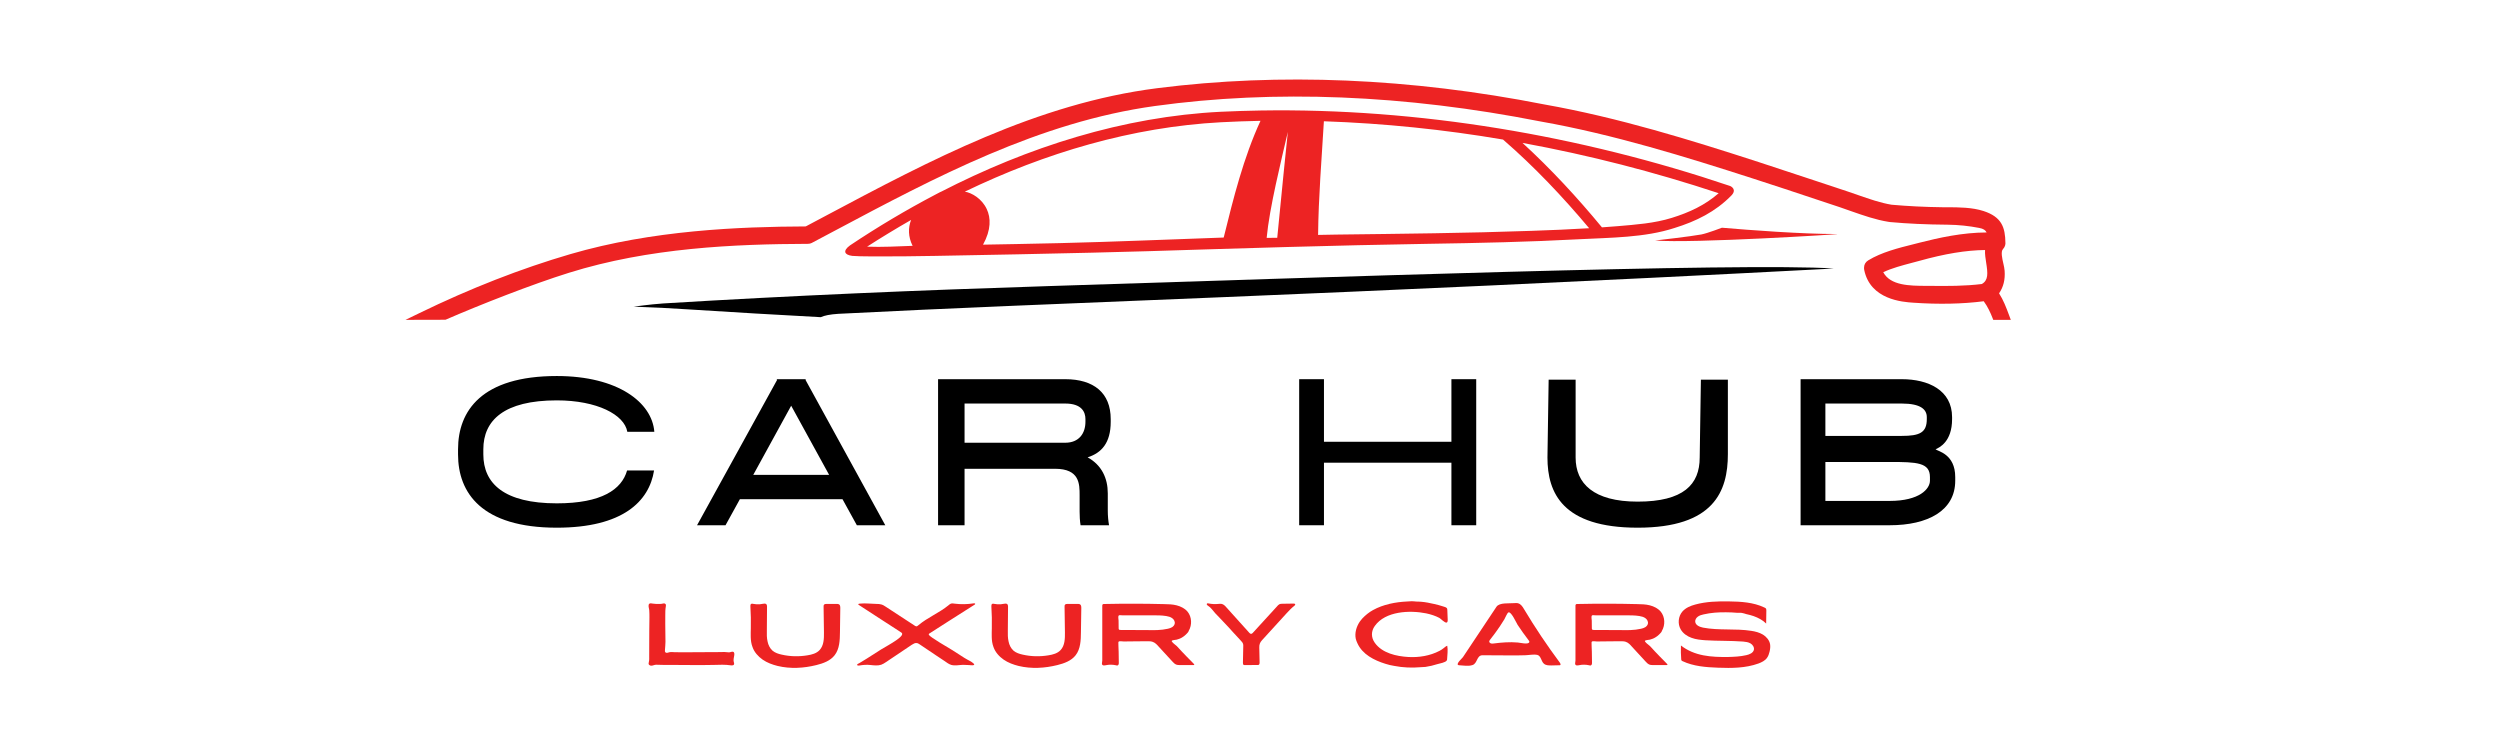 <svg xmlns="http://www.w3.org/2000/svg" xmlns:xlink="http://www.w3.org/1999/xlink" width="501" zoomAndPan="magnify" viewBox="0 0 375.75 112.5" height="150" preserveAspectRatio="xMidYMid meet" version="1.0"><defs><clipPath id="3e24ad075c"><path d="M 95.207 40 L 276 40 L 276 48 L 95.207 48 Z M 95.207 40 " clip-rule="nonzero"/></clipPath><clipPath id="b8e5b1b97a"><path d="M 60.73 11.777 L 302.441 11.777 L 302.441 48.074 L 60.73 48.074 Z M 60.73 11.777 " clip-rule="nonzero"/></clipPath></defs><g clip-path="url(#3e24ad075c)"><path fill="#000000" d="M 103.699 46.516 C 110.262 46.93 116.812 47.328 123.363 47.672 C 123.922 47.414 124.754 47.25 125.992 47.168 C 159.664 45.43 197.418 44.465 275.625 40.359 C 262.035 39.438 197.777 41.73 157.57 43 C 138.266 43.613 118.949 44.426 99.66 45.609 C 99.309 45.617 97.379 45.797 95.234 46.09 C 98.07 46.184 100.898 46.328 103.699 46.516 Z M 103.699 46.516 " fill-opacity="1" fill-rule="nonzero"/></g><g clip-path="url(#b8e5b1b97a)"><path fill="#ed2323" d="M 301.961 47.367 C 301.539 46.223 301.109 45.105 300.461 44.09 C 301.121 43.117 301.387 42.039 301.297 40.711 C 301.262 40.336 301.195 39.969 301.102 39.605 C 300.926 38.848 300.695 37.805 301.043 37.449 L 301.078 37.402 C 301.223 37.25 301.32 37.07 301.375 36.863 C 301.387 36.781 301.406 36.703 301.414 36.629 L 301.414 36.527 C 301.387 34.152 300.844 32.613 298.141 31.723 C 296.43 31.164 294.426 31.156 292.652 31.148 L 291.93 31.148 C 289.344 31.117 286.758 30.988 284.297 30.77 C 282.625 30.492 280.938 29.898 279.305 29.332 C 278.773 29.141 278.242 28.957 277.719 28.785 C 276.07 28.242 274.414 27.688 272.766 27.141 C 269.996 26.223 267.121 25.266 264.285 24.344 C 254.133 21.055 243.277 17.676 232.141 15.703 C 211.957 11.734 192.367 10.91 173.934 13.254 C 155.852 15.551 139.719 24.133 124.125 32.426 L 121.105 34.031 C 111.09 34.074 98.047 34.594 85.738 38.191 C 78.312 40.359 70.672 43.344 63.008 47.074 L 60.949 48.074 L 66.953 48.059 L 67.047 48.02 C 72.086 45.828 80.035 42.707 85.5 41.004 C 97.562 37.227 110.434 36.688 121.426 36.648 C 121.633 36.652 121.836 36.605 122.023 36.508 L 122.062 36.484 C 123.191 35.887 124.312 35.297 125.434 34.695 C 140.559 26.648 156.195 18.332 173.609 15.93 C 191.586 13.449 211.074 14.23 231.547 18.258 C 242.473 20.191 253.359 23.574 263.562 26.863 C 266.668 27.863 269.809 28.906 272.848 29.922 L 276.52 31.141 L 278.234 31.742 C 280.047 32.375 281.93 33.039 283.832 33.34 L 283.93 33.352 L 284.07 33.375 C 286.656 33.613 289.496 33.746 292.758 33.773 C 294.344 33.793 295.918 33.953 297.477 34.258 C 298.105 34.371 298.422 34.598 298.59 34.938 C 294.969 34.949 291.453 35.723 288.457 36.488 L 287.617 36.703 C 285.359 37.266 282.797 37.906 280.793 39.133 C 280.402 39.371 280.18 39.758 280.172 40.156 C 280.156 40.297 280.164 40.434 280.191 40.57 C 281.105 45.051 285.977 45.391 287.574 45.496 C 291.387 45.762 294.949 45.688 298.156 45.277 C 298.762 46.102 299.168 47.016 299.457 47.746 L 299.586 48.074 L 302.223 48.074 Z M 297.867 42.688 C 295.34 43 292.711 43 290.012 42.965 L 289.43 42.965 C 287.047 42.953 284.121 42.934 283.051 40.91 C 284.367 40.297 285.875 39.898 287.332 39.512 L 288.477 39.207 C 292.328 38.133 295.492 37.613 298.352 37.578 C 298.316 38.191 298.422 38.848 298.523 39.496 C 298.777 41.098 298.863 42.125 297.867 42.688 Z M 297.867 42.688 " fill-opacity="1" fill-rule="nonzero"/></g><path fill="#ed2323" d="M 258.805 34.227 C 258.805 34.227 256.66 35.051 255.727 35.238 C 254.152 35.535 248.77 36.148 248.77 36.148 C 254.184 36.613 277.152 35.176 276.148 35.176 C 270.723 35.176 263.027 34.586 258.805 34.227 Z M 258.805 34.227 " fill-opacity="1" fill-rule="nonzero"/><path fill="#ed2323" d="M 260.219 29.391 C 261.074 28.512 260.242 28.027 260.008 27.945 C 237.574 20.371 213.215 16.223 189.426 16.609 C 187.453 16.645 185.477 16.703 183.516 16.797 C 168.832 17.516 154.496 22.098 141.379 28.848 L 141.352 28.848 C 141.102 28.973 140.848 29.105 140.609 29.238 C 136.191 31.559 131.902 34.109 127.75 36.887 C 126.648 37.695 126.879 38.301 128.098 38.461 C 129.465 38.57 131.605 38.52 133.312 38.535 C 135.457 38.566 144.004 38.41 152.848 38.227 C 160.535 38.066 168.438 37.887 172.547 37.754 C 186.562 37.32 200.551 36.875 214.578 36.648 C 222.176 36.527 229.773 36.367 237.359 35.957 C 242.016 35.711 247.203 35.73 251.68 34.266 C 254.914 33.266 257.824 31.836 260.219 29.391 Z M 130.32 37.074 C 132.484 35.684 134.691 34.344 136.938 33.055 C 136.48 34.238 136.48 35.559 137.164 36.949 C 134.914 37.023 132.59 37.168 130.32 37.074 Z M 183.922 35.703 C 175.703 35.988 167.477 36.344 159.25 36.543 L 152.82 36.68 L 147.75 36.773 C 148.988 34.527 148.93 32.727 148.301 31.41 C 147.57 29.855 146.074 28.98 145.012 28.805 C 157.102 22.973 170.129 19.09 183.504 18.375 C 185.477 18.273 187.469 18.199 189.453 18.16 C 186.898 23.688 185.375 29.82 183.922 35.703 Z M 191.969 35.738 L 190.379 35.754 C 190.797 31.242 192.543 24.238 193.562 19.824 C 193.562 19.824 192.371 31.367 191.969 35.738 Z M 230.215 34.695 C 220.422 35.043 210.625 35.137 200.836 35.258 L 198.109 35.309 C 198.168 29.605 198.645 23.914 198.98 18.227 C 208.02 18.539 216.996 19.457 225.91 20.977 C 225.926 20.996 225.949 21.016 225.969 21.031 C 230.602 25.051 234.891 29.578 238.848 34.301 C 235.969 34.477 233.09 34.594 230.215 34.695 Z M 243.152 33.992 C 242.367 34.059 241.57 34.113 240.773 34.172 C 237.09 29.711 233.109 25.391 228.828 21.477 C 238.828 23.316 248.656 25.84 258.316 29.039 C 256.281 30.828 253.906 31.93 251.273 32.746 C 248.641 33.566 245.848 33.762 243.152 33.992 Z M 243.152 33.992 " fill-opacity="1" fill-rule="nonzero"/><path fill="#000000" d="M 83.684 79.312 C 93.59 79.312 97.574 75.359 98.305 70.715 L 94.25 70.715 C 93.441 73.566 90.445 75.652 83.684 75.652 C 75.75 75.652 72.645 72.652 72.645 68.301 L 72.645 67.531 C 72.645 63.176 75.75 60.176 83.684 60.176 C 89.75 60.176 93.844 62.332 94.285 64.895 L 98.344 64.895 C 98.012 60.504 92.895 56.516 83.684 56.516 C 72.391 56.516 68.844 61.746 68.844 67.531 L 68.844 68.301 C 68.844 74.078 72.391 79.312 83.684 79.312 Z M 83.684 79.312 " fill-opacity="1" fill-rule="nonzero"/><path fill="#000000" d="M 128.785 78.945 L 133.059 78.945 L 121.07 57.102 L 121.109 56.992 L 116.723 56.992 L 116.797 57.102 L 104.766 78.945 L 109.047 78.945 L 111.203 75.031 L 126.629 75.031 Z M 113.215 71.371 L 118.914 60.98 L 124.617 71.371 Z M 113.215 71.371 " fill-opacity="1" fill-rule="nonzero"/><path fill="#000000" d="M 166.941 63.395 L 166.941 62.992 C 166.941 59.043 164.383 56.992 160.105 56.992 L 140.992 56.992 L 140.992 78.945 L 144.973 78.945 L 144.973 70.457 L 158.57 70.457 C 162.266 70.457 162.266 72.727 162.266 74.445 L 162.266 76.895 C 162.266 77.555 162.301 78.289 162.41 78.945 L 166.688 78.945 C 166.574 78.289 166.5 77.555 166.5 76.75 L 166.5 74.152 C 166.5 71.883 165.59 69.906 163.469 68.738 C 165.551 68.078 166.941 66.578 166.941 63.395 Z M 144.973 66.543 L 144.973 60.652 L 160.105 60.652 C 162.594 60.652 163.141 61.934 163.141 62.992 L 163.141 63.395 C 163.141 65.117 162.191 66.543 160.105 66.543 Z M 144.973 66.543 " fill-opacity="1" fill-rule="nonzero"/><path fill="#000000" d="M 218.148 56.992 L 218.148 66.398 L 198.992 66.398 L 198.992 56.992 L 195.266 56.992 L 195.266 78.945 L 198.992 78.945 L 198.992 69.543 L 218.148 69.543 L 218.148 78.945 L 221.875 78.945 L 221.875 56.992 Z M 218.148 56.992 " fill-opacity="1" fill-rule="nonzero"/><path fill="#000000" d="M 246.141 79.312 C 257.617 79.312 259.699 73.824 259.699 68.262 L 259.699 57.066 L 255.645 57.066 L 255.465 68.773 C 255.465 72.836 253.012 75.395 246.141 75.395 C 239.488 75.395 236.816 72.652 236.816 68.773 L 236.816 57.066 L 232.762 57.066 L 232.582 68.773 C 232.582 74.078 234.848 79.312 246.141 79.312 Z M 246.141 79.312 " fill-opacity="1" fill-rule="nonzero"/><path fill="#000000" d="M 270.629 78.945 L 284.008 78.945 C 289.777 78.945 293.871 76.75 293.871 72.25 L 293.871 71.703 C 293.871 68.227 291.242 67.824 290.914 67.531 C 291.461 67.273 293.398 66.43 293.398 62.992 L 293.398 62.699 C 293.398 58.637 289.816 56.992 285.832 56.992 L 270.629 56.992 Z M 274.355 65.516 L 274.355 60.652 L 285.832 60.652 C 288.723 60.652 289.598 61.566 289.598 62.699 L 289.598 62.992 C 289.598 65.043 288.5 65.516 285.832 65.516 Z M 274.355 75.289 L 274.355 69.434 L 284.008 69.434 C 288.102 69.434 290.07 69.508 290.07 71.703 L 290.07 72.25 C 290.07 73.457 288.535 75.289 284.008 75.289 Z M 274.355 75.289 " fill-opacity="1" fill-rule="nonzero"/><path fill="#ed2323" d="M 97.574 99.938 C 97.441 99.816 97.48 99.672 97.52 99.504 C 97.598 99.215 97.574 98.902 97.574 98.602 C 97.586 97.371 97.586 96.129 97.586 94.883 C 97.586 94.188 97.609 93.508 97.609 92.828 C 97.609 92.473 97.609 92.121 97.586 91.766 C 97.574 91.488 97.414 91.137 97.508 90.863 C 97.598 90.613 97.887 90.68 98.086 90.719 C 98.461 90.77 98.84 90.797 99.219 90.77 C 99.375 90.77 99.535 90.742 99.691 90.703 C 99.848 90.664 100.031 90.719 100.082 90.887 C 100.098 90.98 100.082 91.07 100.07 91.164 C 99.992 91.598 99.992 92.027 99.992 92.473 C 99.98 93.34 99.992 94.227 100.004 95.105 C 100.02 95.551 100.02 96.008 100.02 96.465 C 100.02 96.887 99.965 97.293 99.941 97.707 C 99.926 97.828 99.926 97.961 100.02 98.051 C 100.191 98.207 100.449 98.062 100.633 98.027 C 100.895 97.973 101.168 98.027 101.434 98.027 C 102.477 98.062 103.523 98.027 104.57 98.027 C 105.656 98.027 106.738 98.027 107.828 98.012 C 108.18 98.012 108.535 97.996 108.887 97.996 C 109.23 97.996 109.23 98.051 109.566 98.051 C 109.777 98.051 109.984 97.906 110.184 97.961 C 110.418 98.027 110.379 98.363 110.352 98.535 C 110.297 98.863 110.207 99.164 110.285 99.492 C 110.312 99.57 110.34 99.648 110.34 99.738 C 110.352 100.004 110.078 100.027 109.883 100.004 C 109.008 99.871 108.145 99.91 107.266 99.938 C 105.121 99.988 102.965 99.938 100.816 99.938 C 100.098 99.949 99.363 99.938 98.645 99.91 C 98.383 99.895 98.145 100.055 97.887 100.055 C 97.781 100.055 97.664 100.016 97.574 99.938 Z M 97.574 99.938 " fill-opacity="1" fill-rule="nonzero"/><path fill="#ed2323" d="M 112.836 95.75 C 112.848 96.258 112.914 96.77 113.102 97.25 C 113.371 98.027 113.949 98.668 114.617 99.137 C 115.297 99.609 116.082 99.895 116.883 100.094 C 118.789 100.551 120.801 100.434 122.703 99.961 C 123.734 99.703 124.793 99.324 125.445 98.484 C 126.191 97.527 126.234 96.219 126.246 95 C 126.258 93.797 126.285 92.59 126.297 91.387 C 126.297 91.188 126.285 90.953 126.113 90.836 C 126.012 90.77 125.879 90.77 125.766 90.77 L 124.219 90.77 C 124.09 90.77 123.945 90.781 123.852 90.887 C 123.785 90.965 123.785 91.086 123.785 91.188 C 123.801 92.484 123.824 93.766 123.84 95.062 C 123.852 95.996 123.824 97.027 123.184 97.707 C 122.727 98.207 122.02 98.391 121.352 98.496 C 120.07 98.707 118.762 98.68 117.496 98.391 C 117.008 98.285 116.516 98.129 116.121 97.805 C 115.719 97.449 115.465 96.938 115.363 96.402 C 115.242 95.875 115.242 95.328 115.258 94.789 C 115.258 93.574 115.273 92.367 115.285 91.152 C 115.285 90.469 114.645 90.797 114.211 90.82 C 113.871 90.848 113.516 90.82 113.18 90.758 C 113.09 90.73 112.992 90.719 112.914 90.758 C 112.785 90.82 112.77 91.008 112.785 91.164 C 112.848 92.25 112.879 93.352 112.848 94.449 C 112.836 94.883 112.824 95.316 112.836 95.75 Z M 112.836 95.75 " fill-opacity="1" fill-rule="nonzero"/><path fill="#ed2323" d="M 128.836 99.938 C 128.797 99.805 129.043 99.738 129.152 99.672 L 130.25 99.004 C 130.969 98.547 131.688 98.078 132.422 97.617 C 133.742 96.832 136.172 95.551 135.48 95.078 L 134.578 94.488 C 133.965 94.098 133.348 93.688 132.734 93.297 L 129.086 90.926 C 128.836 90.758 129.164 90.73 129.293 90.719 C 130.105 90.641 130.941 90.758 131.754 90.77 C 131.988 90.77 132.234 90.781 132.457 90.848 C 132.711 90.914 132.93 91.059 133.141 91.199 L 137.535 94.07 C 137.59 94.098 137.625 94.121 137.68 94.133 C 137.812 94.164 137.926 94.07 138.031 93.977 C 139.418 92.801 141.16 92.121 142.57 90.965 C 142.672 90.875 142.781 90.781 142.914 90.73 C 143.094 90.664 143.289 90.703 143.488 90.73 C 144.43 90.848 145.398 90.836 146.34 90.68 C 146.43 90.664 146.574 90.68 146.574 90.77 C 146.574 90.82 146.52 90.863 146.473 90.887 C 145.164 91.723 143.836 92.562 142.516 93.402 C 141.59 94.008 140.648 94.594 139.719 95.195 C 139.652 95.223 139.59 95.273 139.59 95.34 C 139.59 95.508 139.965 95.84 143.172 97.738 L 144.941 98.875 C 145.199 99.047 145.488 99.18 145.762 99.336 C 145.945 99.449 146.152 99.547 146.309 99.703 C 146.742 100.105 145.828 99.977 145.656 99.961 C 145.344 99.949 145.043 99.926 144.742 99.926 C 144.156 99.938 143.555 100.094 142.977 99.938 C 142.582 99.816 142.27 99.559 141.941 99.336 C 141.527 99.059 141.105 98.77 140.676 98.496 L 138.242 96.859 C 138.098 96.77 137.953 96.664 137.781 96.648 C 137.523 96.609 137.273 96.77 137.039 96.914 C 135.754 97.773 134.473 98.641 133.18 99.504 C 132.945 99.66 132.711 99.816 132.445 99.91 C 131.91 100.082 131.359 100.004 130.812 99.949 C 130.262 99.883 129.684 99.938 129.152 100.027 C 129.074 100.039 128.887 100.055 128.852 99.977 C 128.836 99.961 128.836 99.949 128.836 99.938 Z M 128.836 99.938 " fill-opacity="1" fill-rule="nonzero"/><path fill="#ed2323" d="M 149.059 95.75 C 149.07 96.258 149.137 96.77 149.32 97.25 C 149.594 98.027 150.168 98.668 150.84 99.137 C 151.52 99.609 152.305 99.895 153.102 100.094 C 155.012 100.551 157.023 100.434 158.922 99.961 C 159.957 99.703 161.016 99.324 161.668 98.484 C 162.414 97.527 162.453 96.219 162.465 95 C 162.477 93.797 162.508 92.59 162.52 91.387 C 162.52 91.188 162.508 90.953 162.336 90.836 C 162.23 90.77 162.102 90.77 161.984 90.77 L 160.438 90.77 C 160.309 90.77 160.168 90.781 160.07 90.887 C 160.004 90.965 160.004 91.086 160.004 91.188 C 160.023 92.484 160.047 93.766 160.059 95.062 C 160.07 95.996 160.047 97.027 159.406 97.707 C 158.949 98.207 158.242 98.391 157.574 98.496 C 156.289 98.707 154.984 98.68 153.715 98.391 C 153.23 98.285 152.734 98.129 152.34 97.805 C 151.938 97.449 151.688 96.938 151.586 96.402 C 151.465 95.875 151.465 95.328 151.477 94.789 C 151.477 93.574 151.492 92.367 151.508 91.152 C 151.508 90.469 150.863 90.797 150.434 90.82 C 150.09 90.848 149.738 90.82 149.398 90.758 C 149.309 90.73 149.215 90.719 149.137 90.758 C 149.004 90.82 148.992 91.008 149.004 91.164 C 149.07 92.25 149.098 93.352 149.07 94.449 C 149.059 94.883 149.047 95.316 149.059 95.75 Z M 149.059 95.75 " fill-opacity="1" fill-rule="nonzero"/><path fill="#ed2323" d="M 179.078 99.414 C 178.57 98.902 178.059 98.391 177.574 97.867 C 177.328 97.617 177.105 97.359 176.871 97.105 C 176.633 96.887 176.344 96.715 176.152 96.453 C 176.121 96.414 176.098 96.375 176.109 96.336 C 176.121 96.207 176.738 96.164 176.855 96.141 C 177.129 96.062 177.418 95.969 177.668 95.809 C 177.863 95.695 178.059 95.551 178.227 95.383 C 178.324 95.273 178.66 94.984 178.66 94.828 C 179.184 93.941 179.145 92.723 178.48 91.922 C 178.07 91.438 177.457 91.137 176.84 90.98 C 176.215 90.82 175.562 90.809 174.922 90.797 C 171.938 90.719 168.941 90.719 165.961 90.781 C 165.871 90.781 165.773 90.781 165.727 90.848 C 165.672 90.902 165.672 90.992 165.672 91.059 L 165.672 95.762 C 165.672 96.543 165.672 97.328 165.672 98.105 L 165.672 99.281 C 165.672 99.516 165.488 99.91 165.816 100.004 C 165.961 100.039 166.09 100.004 166.234 99.977 C 166.719 99.871 167.227 99.883 167.711 99.988 C 167.805 100.016 167.895 100.039 167.977 100.016 C 168.145 99.949 168.168 99.727 168.156 99.559 C 168.156 99.02 168.145 98.484 168.133 97.961 C 168.121 97.684 168.121 97.406 168.102 97.137 C 168.102 96.949 168.102 96.781 168.09 96.598 C 168.09 96.543 168.09 96.48 168.133 96.441 C 168.246 96.32 168.734 96.414 168.902 96.414 C 169.203 96.414 169.488 96.402 169.793 96.402 C 170.34 96.402 170.895 96.402 171.426 96.387 L 172.449 96.387 C 172.711 96.375 172.969 96.375 173.234 96.465 C 173.613 96.586 173.898 96.898 174.16 97.199 L 176.199 99.414 C 176.371 99.594 176.543 99.793 176.777 99.883 C 176.973 99.961 177.195 99.961 177.418 99.961 L 179.367 99.961 C 179.422 99.961 179.488 99.949 179.5 99.91 C 179.512 99.859 179.469 99.832 179.445 99.793 C 179.328 99.66 179.199 99.547 179.078 99.414 Z M 172.344 94.699 L 171.754 94.699 C 170.641 94.684 169.531 94.684 168.422 94.684 C 168.266 94.684 168.133 94.645 168.133 94.477 C 168.133 94.07 168.133 93.676 168.121 93.273 C 168.121 93.102 168 92.602 168.168 92.5 C 168.246 92.434 168.422 92.473 168.523 92.473 C 168.68 92.473 168.836 92.5 169.008 92.484 L 169.688 92.484 C 170.84 92.473 171.977 92.484 173.125 92.484 C 173.848 92.484 174.566 92.473 175.285 92.59 C 175.598 92.645 175.93 92.723 176.188 92.918 C 176.449 93.102 176.633 93.441 176.555 93.754 C 176.516 93.965 176.344 94.148 176.164 94.266 C 175.965 94.387 175.754 94.449 175.535 94.5 C 174.512 94.738 173.414 94.727 172.344 94.699 Z M 172.344 94.699 " fill-opacity="1" fill-rule="nonzero"/><path fill="#ed2323" d="M 192.289 90.82 C 192.277 90.836 192.266 90.848 192.254 90.848 C 192.133 90.914 192.043 91.008 191.965 91.109 C 190.734 92.445 189.52 93.785 188.289 95.129 C 188.121 95.316 187.949 95.316 187.777 95.117 C 186.613 93.832 185.461 92.551 184.297 91.254 C 184.117 91.043 183.906 90.836 183.629 90.77 C 183.461 90.73 183.293 90.758 183.121 90.77 C 182.621 90.82 182.113 90.797 181.617 90.691 C 181.539 90.68 181.461 90.664 181.41 90.719 C 181.301 90.82 181.445 90.98 181.566 91.043 C 182.023 91.332 182.297 91.777 182.652 92.172 C 183.043 92.59 183.461 92.996 183.852 93.43 C 184.363 93.941 184.836 94.488 185.316 95.012 C 185.555 95.273 185.805 95.551 186.055 95.809 C 186.258 96.047 186.512 96.285 186.707 96.531 C 186.836 96.715 186.875 96.887 186.863 97.094 C 186.848 97.934 186.824 98.77 186.812 99.609 C 186.812 99.738 186.824 99.91 186.953 99.949 C 186.98 99.961 187.02 99.961 187.047 99.961 C 187.711 99.949 188.379 99.949 189.051 99.949 C 189.086 99.949 189.141 99.949 189.176 99.926 C 189.309 99.871 189.32 99.703 189.32 99.57 C 189.297 98.824 189.285 98.062 189.27 97.316 C 189.258 96.871 189.375 96.559 189.676 96.23 L 193.402 92.145 C 193.754 91.766 194.109 91.387 194.516 91.07 C 194.605 91.008 194.711 90.902 194.66 90.809 C 194.621 90.73 194.516 90.719 194.422 90.719 C 193.898 90.73 193.379 90.73 192.844 90.742 C 192.656 90.742 192.465 90.742 192.289 90.82 Z M 192.289 90.82 " fill-opacity="1" fill-rule="nonzero"/><path fill="#ed2323" d="M 217.434 93.574 C 217.535 93.531 217.602 93.418 217.59 93.141 C 217.578 92.668 217.555 92.211 217.535 91.742 C 217.535 91.633 217.523 91.531 217.488 91.438 C 217.395 91.266 217.027 91.188 216.871 91.137 C 216.66 91.059 216.438 91.008 216.215 90.941 C 216.008 90.875 215.785 90.848 215.562 90.781 C 214.895 90.625 214.242 90.496 213.562 90.441 C 213.34 90.414 213.117 90.43 212.879 90.414 C 212.656 90.402 212.434 90.363 212.199 90.363 C 211.977 90.363 211.758 90.391 211.535 90.402 C 209.77 90.48 207.91 90.836 206.355 91.699 C 205.777 92.012 205.215 92.473 204.77 92.941 C 204.613 93.113 204.484 93.297 204.352 93.465 C 203.871 94.188 203.582 95.145 203.777 96.031 C 203.828 96.242 203.918 96.453 204.012 96.664 C 204.77 98.363 206.535 99.242 208.227 99.77 C 208.434 99.832 208.641 99.895 208.863 99.949 C 209.086 100.004 209.309 100.039 209.535 100.082 C 210.867 100.344 212.199 100.395 213.562 100.277 C 213.785 100.25 214.02 100.262 214.242 100.238 C 214.859 100.148 215.461 100.004 216.047 99.816 C 216.391 99.715 217.25 99.582 217.445 99.27 C 217.488 99.215 217.5 99.148 217.5 99.086 C 217.535 98.445 217.645 97.684 217.523 97.059 C 217.316 97.105 217.133 97.316 216.938 97.449 C 216.754 97.582 216.57 97.727 216.348 97.828 C 214.922 98.574 213.262 98.836 211.664 98.746 C 209.883 98.641 207.742 98.168 206.641 96.625 C 206.066 95.828 206.055 94.883 206.629 94.086 C 208.227 91.832 211.914 91.699 214.332 92.184 C 215.027 92.328 215.734 92.551 216.348 92.879 C 216.559 92.996 217.145 93.641 217.434 93.574 Z M 217.434 93.574 " fill-opacity="1" fill-rule="nonzero"/><path fill="#ed2323" d="M 219.121 99.926 C 219.172 99.977 219.238 99.977 219.305 99.988 C 219.957 100.016 220.68 100.172 221.305 99.961 C 222.078 99.727 221.922 98.484 222.82 98.484 C 224.25 98.484 225.672 98.508 227.102 98.508 C 227.805 98.508 228.523 98.508 229.23 98.484 C 229.797 98.469 230.5 98.312 231.051 98.43 C 231.625 98.562 231.637 99.414 232.047 99.75 C 232.332 100.016 232.777 100.016 233.168 100.016 C 233.559 100.004 233.969 99.988 234.359 99.988 C 234.41 99.988 234.465 99.988 234.504 99.961 C 234.609 99.883 234.531 99.715 234.453 99.609 C 232.527 97.016 230.723 94.332 229.062 91.555 C 228.852 91.188 228.59 90.797 228.188 90.68 C 227.988 90.613 227.766 90.641 227.559 90.652 C 226.824 90.719 225.359 90.535 224.918 91.199 C 223.242 93.73 221.555 96.258 219.879 98.77 C 219.75 98.957 218.91 99.672 219.121 99.926 Z M 223.867 96.543 C 223.844 96.492 223.828 96.453 223.828 96.402 C 223.844 96.297 223.906 96.219 223.973 96.129 C 224.473 95.496 224.953 94.844 225.414 94.164 C 225.648 93.809 225.871 93.453 226.094 93.102 C 226.211 92.918 226.535 92.105 226.723 92.043 C 227.137 91.887 227.887 93.574 228.094 93.91 C 228.617 94.699 229.164 95.473 229.742 96.219 C 229.809 96.297 229.875 96.402 229.859 96.492 C 229.766 96.938 228.422 96.586 228.121 96.57 C 226.93 96.465 225.703 96.559 224.508 96.715 C 224.363 96.727 224.223 96.754 224.09 96.703 C 224 96.676 223.906 96.625 223.867 96.543 Z M 223.867 96.543 " fill-opacity="1" fill-rule="nonzero"/><path fill="#ed2323" d="M 250.199 99.414 C 249.691 98.902 249.18 98.391 248.695 97.867 C 248.449 97.617 248.227 97.359 247.992 97.105 C 247.754 96.887 247.465 96.715 247.273 96.453 C 247.242 96.414 247.219 96.375 247.23 96.336 C 247.242 96.207 247.859 96.164 247.977 96.141 C 248.25 96.062 248.539 95.969 248.789 95.809 C 248.984 95.695 249.18 95.551 249.348 95.383 C 249.445 95.273 249.781 94.984 249.781 94.828 C 250.305 93.941 250.266 92.723 249.602 91.922 C 249.191 91.438 248.578 91.137 247.965 90.98 C 247.336 90.82 246.684 90.809 246.043 90.797 C 243.059 90.719 240.062 90.719 237.082 90.781 C 236.992 90.781 236.895 90.781 236.848 90.848 C 236.793 90.902 236.793 90.992 236.793 91.059 L 236.793 95.762 C 236.793 96.543 236.793 97.328 236.793 98.105 L 236.793 99.281 C 236.793 99.516 236.609 99.91 236.938 100.004 C 237.082 100.039 237.211 100.004 237.355 99.977 C 237.84 99.871 238.348 99.883 238.832 99.988 C 238.926 100.016 239.016 100.039 239.098 100.016 C 239.266 99.949 239.289 99.727 239.277 99.559 C 239.277 99.02 239.266 98.484 239.254 97.961 C 239.242 97.684 239.242 97.406 239.223 97.137 C 239.223 96.949 239.223 96.781 239.211 96.598 C 239.211 96.543 239.211 96.48 239.254 96.441 C 239.367 96.32 239.855 96.414 240.023 96.414 C 240.324 96.414 240.609 96.402 240.914 96.402 C 241.461 96.402 242.016 96.402 242.547 96.387 L 243.57 96.387 C 243.832 96.375 244.09 96.375 244.355 96.465 C 244.734 96.586 245.02 96.898 245.281 97.199 L 247.32 99.414 C 247.492 99.594 247.664 99.793 247.898 99.883 C 248.094 99.961 248.316 99.961 248.539 99.961 L 250.488 99.961 C 250.543 99.961 250.609 99.949 250.621 99.91 C 250.633 99.859 250.594 99.832 250.566 99.793 C 250.449 99.66 250.32 99.547 250.199 99.414 Z M 243.465 94.699 L 242.875 94.699 C 241.762 94.684 240.652 94.684 239.543 94.684 C 239.387 94.684 239.254 94.645 239.254 94.477 C 239.254 94.07 239.254 93.676 239.242 93.273 C 239.242 93.102 239.121 92.602 239.289 92.5 C 239.367 92.434 239.543 92.473 239.645 92.473 C 239.801 92.473 239.957 92.5 240.129 92.484 L 240.809 92.484 C 241.961 92.473 243.098 92.484 244.246 92.484 C 244.969 92.484 245.688 92.473 246.406 92.59 C 246.719 92.645 247.051 92.723 247.309 92.918 C 247.57 93.102 247.754 93.441 247.676 93.754 C 247.637 93.965 247.465 94.148 247.285 94.266 C 247.086 94.387 246.875 94.449 246.656 94.5 C 245.633 94.738 244.535 94.727 243.465 94.699 Z M 243.465 94.699 " fill-opacity="1" fill-rule="nonzero"/><path fill="#ed2323" d="M 252.754 99.281 C 252.777 99.324 252.832 99.348 252.883 99.371 C 254.531 100.148 256.414 100.289 258.234 100.355 C 260.273 100.434 262.367 100.422 264.289 99.727 C 264.773 99.547 265.273 99.305 265.57 98.891 C 265.781 98.613 265.887 98.273 265.965 97.949 C 266.055 97.582 266.105 97.199 266.043 96.82 C 265.938 96.219 265.492 95.707 264.973 95.383 C 264.434 95.062 263.82 94.906 263.215 94.816 C 260.824 94.438 258.352 94.789 255.969 94.332 C 255.461 94.227 254.859 93.988 254.793 93.465 C 254.754 93.164 254.938 92.863 255.184 92.684 C 255.434 92.5 255.746 92.406 256.047 92.344 C 257.145 92.09 258.285 92.012 259.422 92.027 C 259.984 92.027 260.547 92.055 261.113 92.105 C 261.348 92.121 261.57 92.078 261.793 92.121 C 262.027 92.156 262.246 92.234 262.469 92.301 C 262.848 92.379 263.215 92.484 263.57 92.602 C 264.266 92.852 264.93 93.195 265.453 93.719 C 265.453 93.074 265.465 92.434 265.48 91.789 C 265.48 91.688 265.48 91.598 265.441 91.5 C 265.387 91.398 265.273 91.344 265.164 91.297 C 263.531 90.523 261.66 90.414 259.852 90.391 C 258.156 90.363 256.426 90.414 254.793 90.863 C 254.074 91.059 253.367 91.344 252.867 91.91 C 252.242 92.629 252.125 93.754 252.609 94.594 C 252.961 95.207 253.574 95.629 254.23 95.863 C 254.895 96.113 255.605 96.176 256.312 96.23 C 258.195 96.348 260.094 96.285 261.988 96.426 C 262.367 96.465 262.77 96.508 263.098 96.703 C 263.441 96.898 263.688 97.293 263.609 97.672 C 263.492 98.141 262.957 98.363 262.48 98.469 C 261.582 98.68 260.641 98.719 259.711 98.746 C 258.48 98.758 257.238 98.73 256.023 98.496 C 254.805 98.262 253.617 97.789 252.645 97.016 C 252.621 97.727 252.633 98.418 252.688 99.113 C 252.699 99.164 252.699 99.215 252.723 99.258 C 252.738 99.27 252.738 99.281 252.754 99.281 Z M 252.754 99.281 " fill-opacity="1" fill-rule="nonzero"/></svg>